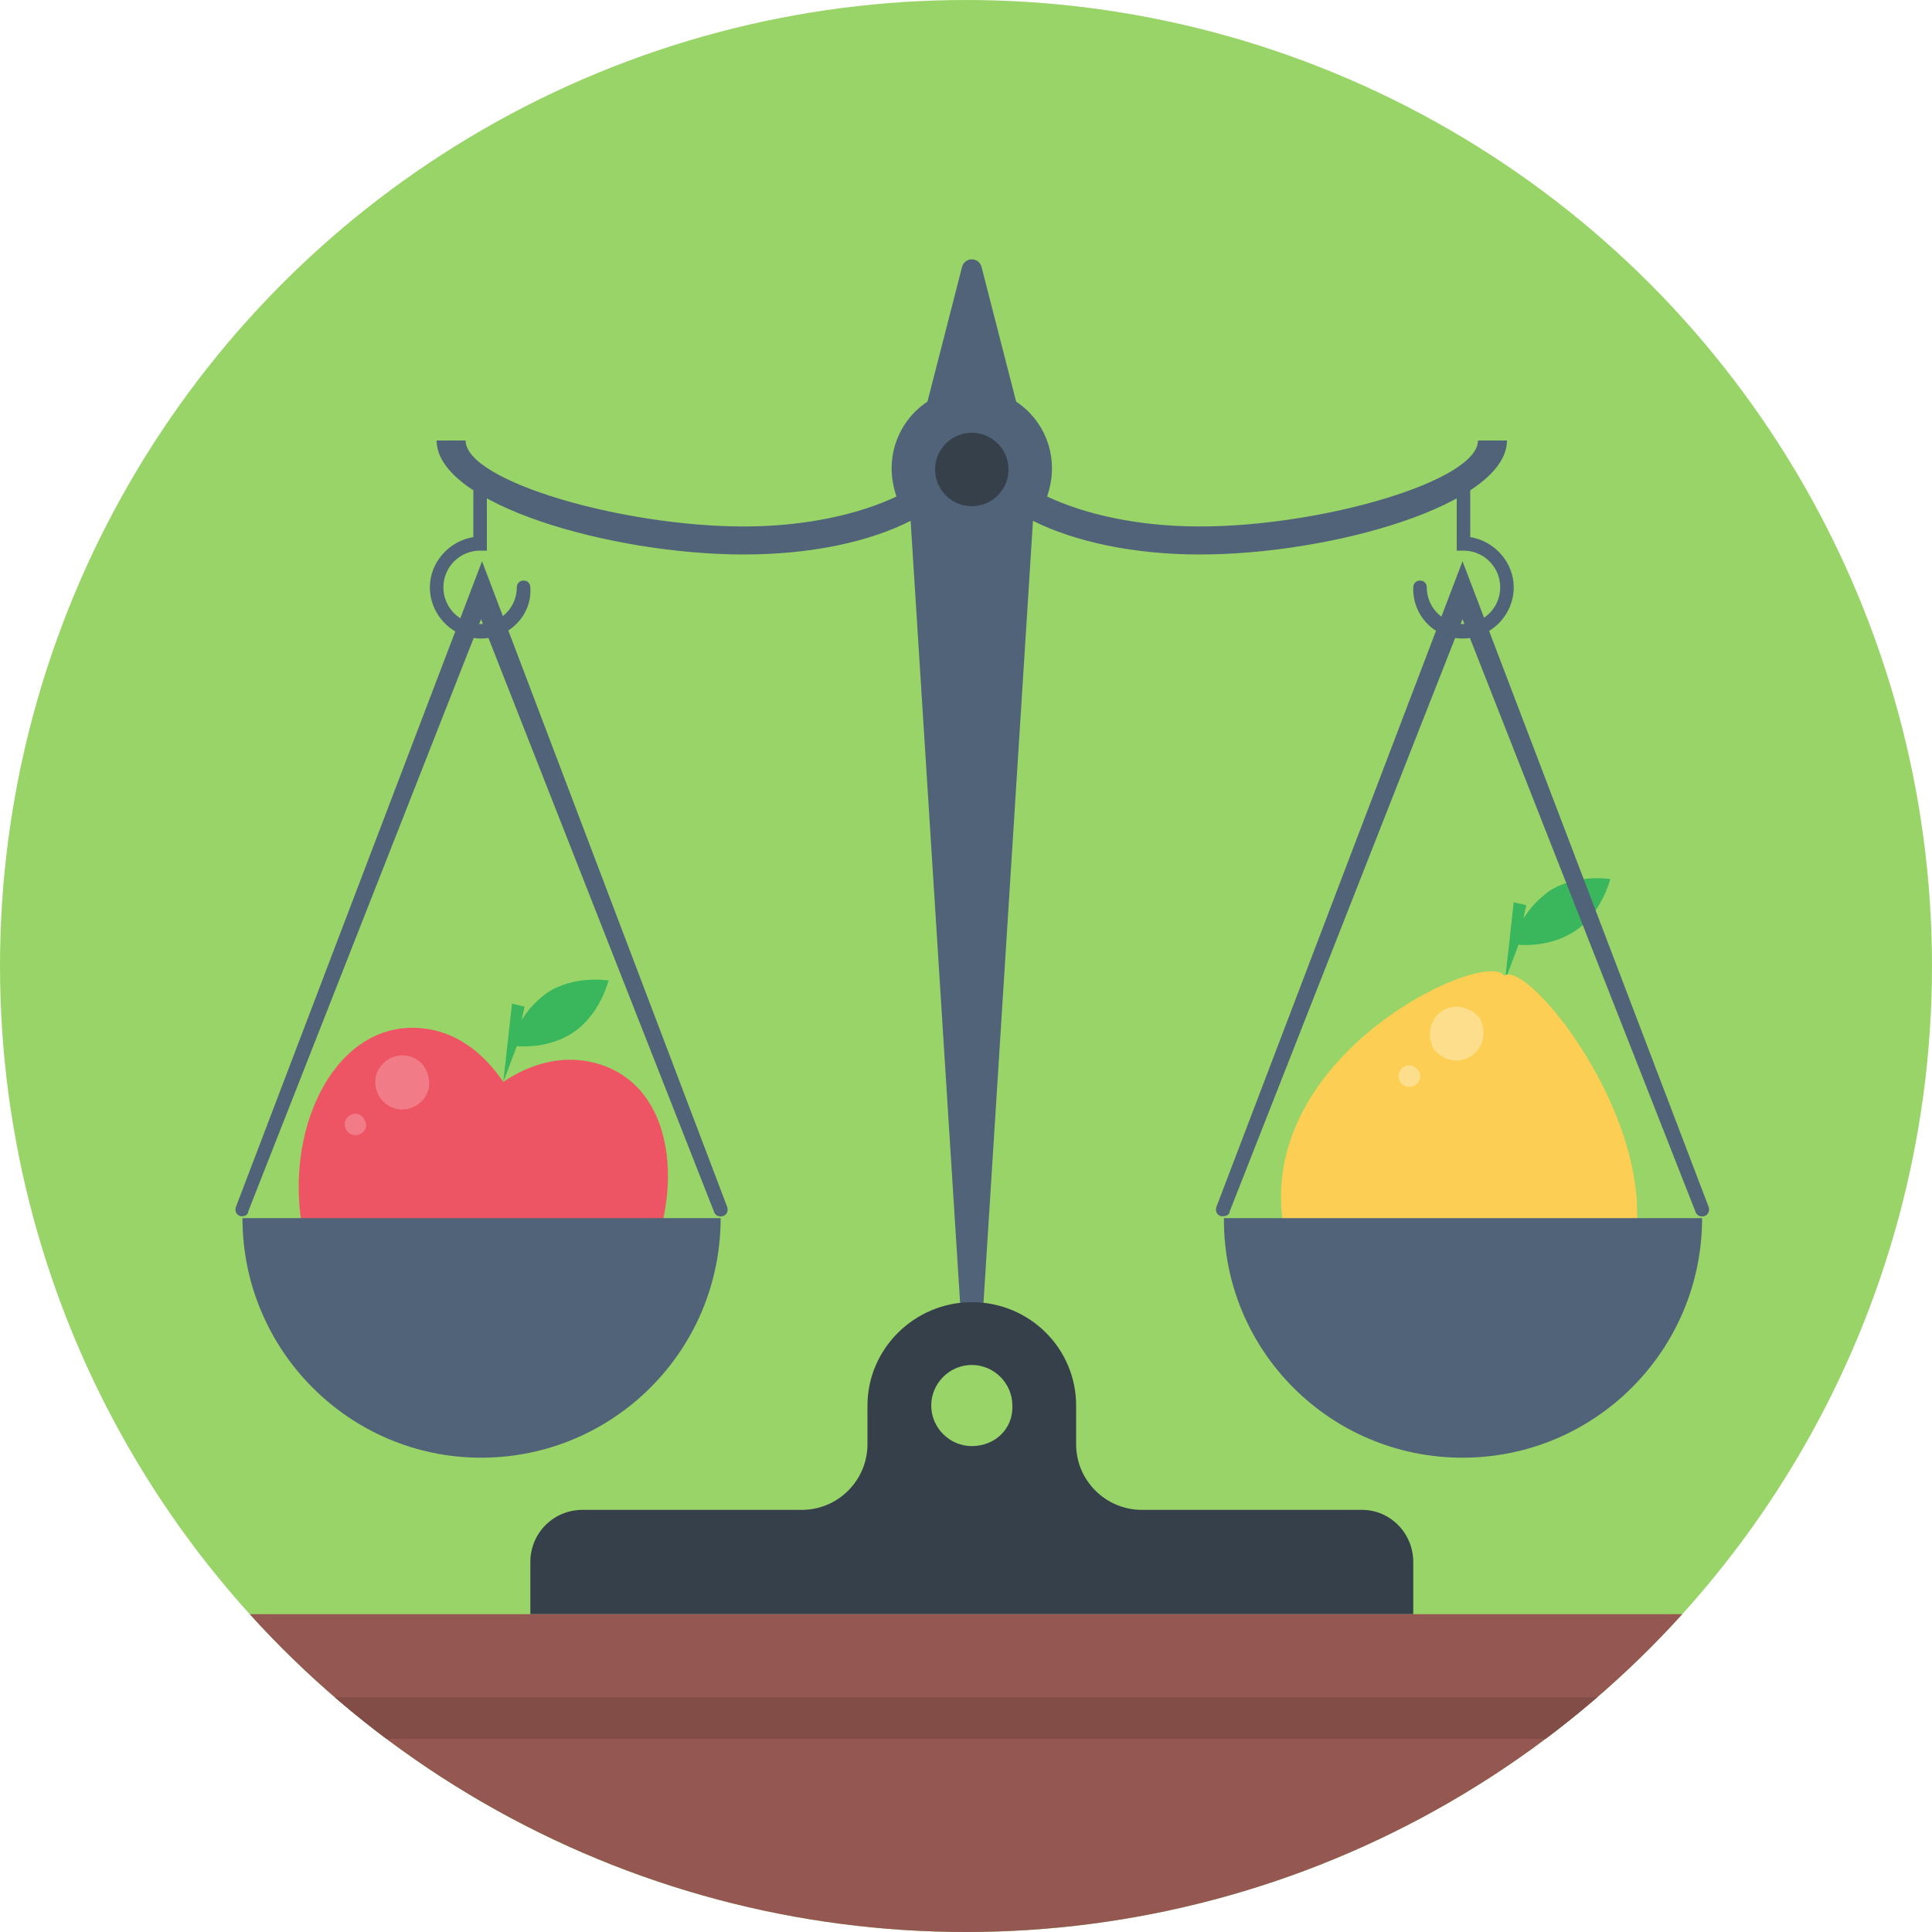 <?xml version="1.0" encoding="UTF-8" standalone="no"?>
<svg
   xmlns:dc="http://purl.org/dc/elements/1.1/"
   xmlns:cc="http://creativecommons.org/ns#"
   xmlns:rdf="http://www.w3.org/1999/02/22-rdf-syntax-ns#"
   xmlns:svg="http://www.w3.org/2000/svg"
   xmlns="http://www.w3.org/2000/svg"
   xmlns:xlink="http://www.w3.org/1999/xlink"
   xmlns:sodipodi="http://sodipodi.sourceforge.net/DTD/sodipodi-0.dtd"
   xmlns:inkscape="http://www.inkscape.org/namespaces/inkscape"
   version="1.1"
   x="0px"
   y="0px"
   width="200px"
   height="200px"
   viewBox="0 0 200 200"
   xml:space="preserve"
   id="svg1049"
   sodipodi:docname="icono.svg"
   inkscape:version="0.92.3 (2405546, 2018-03-11)"><defs
     id="defs1053" /><sodipodi:namedview
     pagecolor="#ffffff"
     bordercolor="#666666"
     borderopacity="1"
     objecttolerance="10"
     gridtolerance="10"
     guidetolerance="10"
     inkscape:pageopacity="0"
     inkscape:pageshadow="2"
     inkscape:window-width="1366"
     inkscape:window-height="745"
     id="namedview1051"
     showgrid="false"
     inkscape:zoom="1.18"
     inkscape:cx="100"
     inkscape:cy="100"
     inkscape:window-x="-8"
     inkscape:window-y="-8"
     inkscape:window-maximized="1"
     inkscape:current-layer="svg1049" /><style
     type="text/css"
     id="style998">.st0{clip-path:url(#XMLID_2_);fill:#99D468;} .st1{clip-path:url(#XMLID_2_);} .st2{fill:#3AB65C;} .st3{fill:#ED5564;} .st4{fill:#F17B86;} .st5{fill:#FCCE54;} .st6{fill:#FDDE8D;} .st7{fill:#506378;} .st8{fill:#36404B;} .st9{clip-path:url(#XMLID_2_);fill:#955751;} .st10{clip-path:url(#XMLID_2_);fill:#824C47;}</style><g
     id="XMLID_66_"><defs
       id="defs1001"><circle
         id="XMLID_103_"
         cx="100"
         cy="100"
         r="100" /></defs><clipPath
       id="XMLID_2_"><use
         xlink:href="#XMLID_103_"
         overflow="visible"
         id="use1003"
         style="overflow:visible"
         x="0"
         y="0"
         width="100%"
         height="100%" /></clipPath><path
       class="st0"
       d="M 0,0 H 200 V 200 H 0 Z"
       clip-path="url(#XMLID_2_)"
       id="path1006"
       inkscape:connector-curvature="0"
       style="fill:#99d468" /><g
       class="st1"
       clip-path="url(#XMLID_2_)"
       id="g1042"><path
         class="st2"
         d="m 63,101.5 c 0,0 -3.6,-0.6 -6.4,1.3 -1.1,0.8 -2,1.8 -2.6,2.8 l 0.3,-1.4 -1.3,-0.3 -0.9,8.1 1.4,-3.7 c 1.2,0.1 3.7,0 5.8,-1.4 2.8,-1.8 3.7,-5.4 3.7,-5.4 z"
         id="path1008"
         inkscape:connector-curvature="0"
         style="fill:#3ab65c" /><path
         class="st3"
         d="m 61,109.9 c -3,-0.6 -6.1,0.2 -8.9,2.1 -1.9,-2.8 -4.4,-4.8 -7.4,-5.4 -9,-1.8 -14.9,8.6 -13.6,19.2 0.9,7.7 5.5,13.4 10.6,14.4 1.7,0.3 3.3,0.2 4.8,-0.3 1.2,1.1 2.6,1.9 4.3,2.2 5,1 11.5,-2.4 15.3,-9.1 5.2,-9.4 3.9,-21.3 -5.1,-23.1 z"
         id="path1010"
         inkscape:connector-curvature="0"
         style="fill:#ed5564" /><path
         class="st4"
         d="m 42.2,109.3 c -1.5,-0.3 -3,0.7 -3.3,2.2 -0.3,1.5 0.7,3 2.2,3.3 1.5,0.3 3,-0.7 3.3,-2.2 0.2,-1.6 -0.7,-3 -2.2,-3.3 z m -5.2,6 c -0.6,-0.1 -1.2,0.3 -1.3,0.9 -0.1,0.6 0.3,1.2 0.9,1.3 0.6,0.1 1.2,-0.3 1.3,-0.9 0,-0.6 -0.3,-1.1 -0.9,-1.3 z"
         id="path1012"
         inkscape:connector-curvature="0"
         style="fill:#f17b86" /><path
         class="st2"
         d="m 166.7,91 c 0,0 -3.6,-0.6 -6.4,1.3 -1.1,0.8 -2,1.8 -2.6,2.8 l 0.3,-1.4 -1.3,-0.3 -0.9,8.1 1.4,-3.7 c 1.2,0.1 3.7,0 5.8,-1.4 2.8,-1.8 3.7,-5.4 3.7,-5.4 z"
         id="path1014"
         inkscape:connector-curvature="0"
         style="fill:#3ab65c" /><path
         class="st5"
         d="m 155.7,101 c -1.9,-2.8 -24.7,7.6 -23,24.7 0.9,7.7 5.5,13.4 10.6,14.4 1.7,0.3 3.3,0.2 4.8,-0.3 1.2,1.1 2.6,1.9 4.3,2.2 5,1 11.6,-2.3 15.3,-9.1 7.1,-12.8 -9.2,-33.8 -12,-31.9 z"
         id="path1016"
         inkscape:connector-curvature="0"
         style="fill:#fcce54" /><path
         class="st6"
         d="m 153.2,105.4 c -2.5,-2.8 -6.4,-0.2 -4.8,3.2 2.4,2.8 6.4,0.2 4.8,-3.2 z m -7.1,4.9 c -0.6,-0.1 -1.2,0.3 -1.3,0.9 -0.1,0.6 0.3,1.2 0.9,1.3 0.6,0.1 1.2,-0.3 1.3,-0.9 0.1,-0.6 -0.3,-1.1 -0.9,-1.3 z"
         id="path1018"
         inkscape:connector-curvature="0"
         style="fill:#fdde8d" /><path
         class="st7"
         d="M 99.6,138.2 94,49.7 v -0.3 l 5.6,-21.8 c 0.3,-1 1.7,-1 2,0 l 5.6,21.8 v 0.3 l -5.6,88.5 c 0,1.3 -1.9,1.3 -2,0 z"
         id="path1020"
         inkscape:connector-curvature="0"
         style="fill:#506378" /><g
         id="g1024"><path
           class="st7"
           d="m 151.4,150.9 c 13.7,0 24.8,-11.1 24.8,-24.8 h -49.5 c -0.1,13.7 11,24.8 24.7,24.8 z m -24.8,-25 h -0.2 c -0.4,-0.1 -0.6,-0.5 -0.5,-0.9 l 25.5,-66.9 25.5,66.9 c 0.1,0.4 -0.1,0.8 -0.5,0.9 -0.4,0.1 -0.8,-0.1 -0.9,-0.5 l -24.1,-61.3 -24.1,61.3 c 0,0.3 -0.3,0.5 -0.7,0.5 z"
           id="path1022"
           inkscape:connector-curvature="0"
           style="fill:#506378" /></g><g
         id="g1028"><path
           class="st7"
           d="m 49.8,150.9 c 13.7,0 24.8,-11.1 24.8,-24.8 H 25.1 c 0,13.7 11.1,24.8 24.7,24.8 z m -24.7,-25 h -0.2 c -0.4,-0.1 -0.6,-0.5 -0.5,-0.9 L 49.9,58.1 75.3,125 c 0.1,0.4 -0.1,0.8 -0.5,0.9 -0.4,0.1 -0.8,-0.1 -0.9,-0.5 L 49.8,64.1 25.7,125.4 c 0,0.3 -0.3,0.5 -0.6,0.5 z"
           id="path1026"
           inkscape:connector-curvature="0"
           style="fill:#506378" /></g><g
         id="g1036"><path
           class="st7"
           d="m 153,45.6 c 0,4.2 -16.2,8.9 -28.8,8.9 -6.5,0 -12,-1.3 -15.8,-3.1 0.3,-0.9 0.5,-1.9 0.5,-2.9 0,-4.6 -3.7,-8.3 -8.3,-8.3 -4.6,0 -8.3,3.7 -8.3,8.3 0,1 0.2,2 0.5,2.9 -3.8,1.8 -9.3,3.1 -15.8,3.1 -12.6,0 -28.8,-4.7 -28.8,-8.9 h -3 c 0,6.6 18.1,11.8 31.8,11.8 6.9,0 13,-1.3 17.3,-3.5 1.5,1.7 3.8,2.9 6.3,2.9 2.5,0 4.7,-1.1 6.3,-2.9 4.4,2.2 10.5,3.5 17.3,3.5 13.7,0 31.8,-5.2 31.8,-11.8 z"
           id="path1030"
           inkscape:connector-curvature="0"
           style="fill:#506378" /><path
           class="st7"
           d="m 49.8,66.1 c -2.9,0 -5.3,-2.4 -5.3,-5.3 0,-2.6 2,-4.8 4.5,-5.2 v -4.7 c 0,-0.4 0.3,-0.7 0.7,-0.7 0.4,0 0.7,0.3 0.7,0.7 V 57 h -0.7 c -2.1,0 -3.8,1.7 -3.8,3.8 0,2.1 1.7,3.8 3.8,3.8 2.1,0 3.8,-1.7 3.8,-3.8 0,-0.4 0.3,-0.7 0.7,-0.7 0.4,0 0.7,0.3 0.7,0.7 0.2,2.9 -2.2,5.3 -5.1,5.3 z m 101.6,0 c 2.9,0 5.3,-2.4 5.3,-5.3 0,-2.6 -2,-4.8 -4.5,-5.2 v -4.7 c 0,-0.4 -0.3,-0.7 -0.7,-0.7 -0.4,0 -0.7,0.3 -0.7,0.7 V 57 h 0.7 c 2.1,0 3.8,1.7 3.8,3.8 0,2.1 -1.7,3.8 -3.8,3.8 -2.1,0 -3.8,-1.7 -3.8,-3.8 0,-0.4 -0.3,-0.7 -0.7,-0.7 -0.4,0 -0.7,0.3 -0.7,0.7 -0.1,2.9 2.2,5.3 5.1,5.3 z"
           id="path1032"
           inkscape:connector-curvature="0"
           style="fill:#506378" /><circle
           class="st8"
           cx="100.6"
           cy="48.6"
           r="3.8"
           id="circle1034"
           style="fill:#36404b" /></g><g
         id="g1040"><path
           class="st8"
           d="m 141,156.3 h -22.8 c -3.7,0 -6.8,-3 -6.8,-6.8 v -4 c 0,-5.9 -4.8,-10.7 -10.8,-10.7 -5.9,0 -10.8,4.8 -10.8,10.7 v 4 c 0,3.7 -3,6.8 -6.8,6.8 H 60.3 c -3,0 -5.4,2.4 -5.4,5.4 v 5.4 h 91.4 v -5.4 c 0,-3 -2.4,-5.4 -5.3,-5.4 z m -40.4,-6.6 c -2.3,0 -4.2,-1.9 -4.2,-4.2 0,-2.3 1.9,-4.2 4.2,-4.2 2.3,0 4.2,1.9 4.2,4.2 0.1,2.4 -1.8,4.2 -4.2,4.2 z"
           id="path1038"
           inkscape:connector-curvature="0"
           style="fill:#36404b" /></g></g><path
       class="st9"
       d="m 25.9,175.7 h 149.5 v 24.4 H 25.9 Z m 0,-8.6 h 149.5 v 8.6 H 25.9 Z"
       clip-path="url(#XMLID_2_)"
       id="path1044"
       inkscape:connector-curvature="0"
       style="fill:#955751" /><path
       class="st10"
       d="M 25.9,175.7 H 175.4 V 180 H 25.9 Z"
       clip-path="url(#XMLID_2_)"
       id="path1046"
       inkscape:connector-curvature="0"
       style="fill:#824c47" /></g></svg>